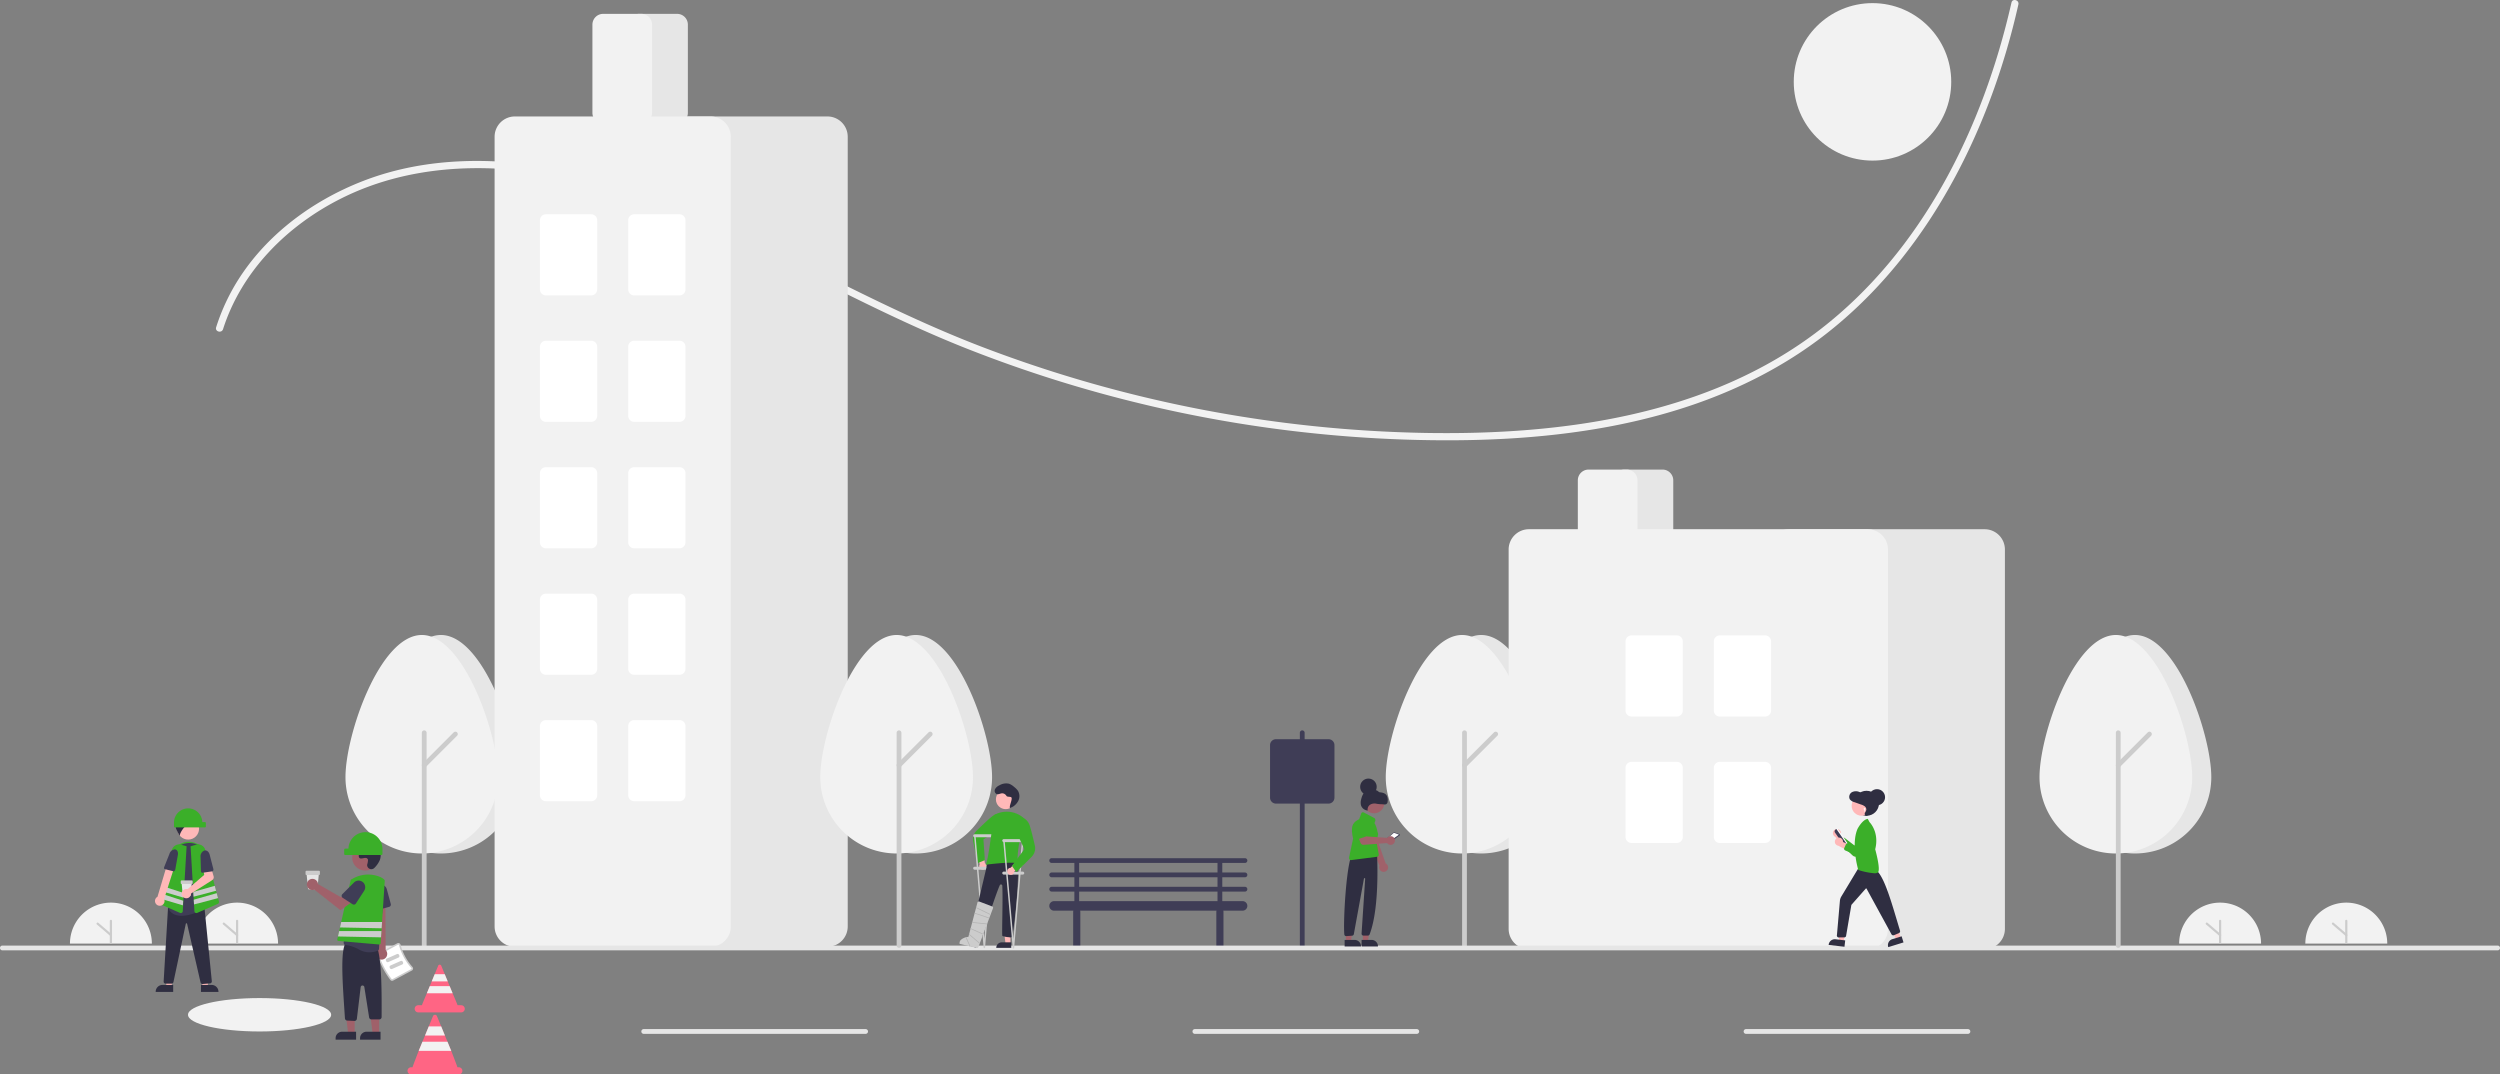 <svg id="b7ff5eec-b031-4b55-ad80-a01491e5732a" data-name="Layer 1" xmlns="http://www.w3.org/2000/svg" width="1047.795" height="450.309" viewBox="0 0 1047.795 450.309"><rect x="0" y="0" width="1047.795" height="450.309" fill="#808080" stroke="none"/><path d="M105.422,619.665a17.165,17.165,0,0,1,34.331,0" transform="translate(-76.102 -224.191)" fill="#f2f2f2"/><path d="M122.588,619.665a.464.464,0,0,1-.464-.464v-9.047a.464.464,0,1,1,.928,0v9.047A.464.464,0,0,1,122.588,619.665Z" transform="translate(-76.102 -224.191)" fill="#ccc"/><path d="M122.587,616.557a.462.462,0,0,1-.302-.112l-5.567-4.778a.464.464,0,1,1,.604-.704l5.567,4.778a.464.464,0,0,1-.302.816Z" transform="translate(-76.102 -224.191)" fill="#ccc"/><path d="M158.31,619.665a17.165,17.165,0,0,1,34.331,0" transform="translate(-76.102 -224.191)" fill="#f2f2f2"/><path d="M175.475,619.665a.464.464,0,0,1-.464-.464v-9.047a.464.464,0,0,1,.928,0v9.047A.464.464,0,0,1,175.475,619.665Z" transform="translate(-76.102 -224.191)" fill="#ccc"/><path d="M175.475,616.557a.462.462,0,0,1-.302-.112l-5.567-4.778a.464.464,0,1,1,.604-.704l5.567,4.778a.464.464,0,0,1-.302.816Z" transform="translate(-76.102 -224.191)" fill="#ccc"/><circle cx="784.795" cy="34.309" r="33" fill="#f2f2f2"/><ellipse cx="108.795" cy="425.309" rx="30" ry="7" fill="#f2f2f2"/><path d="M169.583,362.153c7.868-24.569,27.08-43.622,49.864-54.955,27.033-13.446,58.097-14.968,87.449-9.735,31.686,5.649,61.3,18.672,89.966,32.884,28.117,13.94,55.78,28.66,85.021,40.18A550.375,550.375,0,0,0,664.829,408.423c56.431,1.883,116.767-4.301,165.085-36.018,44.273-29.062,72.444-77.006,87.117-126.982q2.818-9.597,5.01-19.359c.426-1.88-2.465-2.683-2.893-.798C907.312,277.454,882.074,329.033,838.95,362.3,792.309,398.28,731.096,406.598,673.813,405.646A547.717,547.717,0,0,1,488.481,369.882c-29.993-11.418-58.296-26.245-86.96-40.56-28.034-14-56.856-27.105-87.683-33.562-28.149-5.896-58.288-6.255-85.428,4.236-22.348,8.639-42.725,24.038-54.649,45.102a86.494,86.494,0,0,0-7.071,16.256c-.59,1.843,2.305,2.632,2.893.798Z" transform="translate(-76.102 -224.191)" fill="#f2f2f2"/><path d="M597.886,591.87a1,1,0,0,0,0-2h-9.5v-4h9.5a1,1,0,0,0,0-2h-81a1,1,0,0,0,0,2h9.5v4h-9.5a1,1,0,0,0,0,2h9.5v4h-9.5a1,1,0,0,0,0,2h9.5v4h-8.5a2,2,0,0,0,0,4h8.092a1.491,1.491,0,0,0-.092.5v14a1.5,1.5,0,0,0,3,0v-14a1.491,1.491,0,0,0-.092-.5h57.184a1.491,1.491,0,0,0-.092.5v14a1.5,1.5,0,0,0,3,0v-14a1.491,1.491,0,0,0-.092-.5h8.092a2,2,0,0,0,0-4h-8.5v-4h9.5a1,1,0,0,0,0-2h-9.5v-4Zm-69.5-6h58v4h-58Zm58,16h-58v-4h58Zm0-6h-58v-4h58Z" transform="translate(-76.102 -224.191)" fill="#3f3d56"/><path d="M292.898,549.898c0-17.661-14.327-59.57-32-59.57s-32,41.909-32,59.57a32,32,0,0,0,64,0Z" transform="translate(-76.102 -224.191)" fill="#e6e6e6"/><path d="M284.898,549.898c0-17.661-14.327-59.57-32-59.57s-32,41.909-32,59.57a32,32,0,0,0,64,0Z" transform="translate(-76.102 -224.191)" fill="#f2f2f2"/><path d="M253.898,621.449a1,1,0,0,1-1-1V531.308a1,1,0,0,1,2,0v89.141A1,1,0,0,1,253.898,621.449Z" transform="translate(-76.102 -224.191)" fill="#ccc"/><path d="M253.898,545.922a1,1,0,0,1-.707-1.707l13.078-13.078a1.0 1,0,0,1,1.414,1.414l-13.078,13.078A.996.996,0,0,1,253.898,545.922Z" transform="translate(-76.102 -224.191)" fill="#ccc"/><path d="M621.898,621.449a1,1,0,0,1-1-1V531.308a1,1,0,0,1,2,0v89.141A1,1,0,0,1,621.898,621.449Z" transform="translate(-76.102 -224.191)" fill="#3f3d56"/><path d="M728.898,549.898c0-17.661-14.327-59.57-32-59.57s-32,41.909-32,59.57a32,32,0,0,0,64,0Z" transform="translate(-76.102 -224.191)" fill="#e6e6e6"/><path d="M720.898,549.898c0-17.661-14.327-59.57-32-59.57s-32,41.909-32,59.57a32,32,0,0,0,64,0Z" transform="translate(-76.102 -224.191)" fill="#f2f2f2"/><path d="M689.898,621.449a1,1,0,0,1-1-1V531.308a1,1,0,0,1,2,0v89.141A1,1,0,0,1,689.898,621.449Z" transform="translate(-76.102 -224.191)" fill="#ccc"/><path d="M689.898,545.922a1,1,0,0,1-.707-1.707l13.078-13.078a1.0 1,0,0,1,1.414,1.414l-13.078,13.078A.996.996,0,0,1,689.898,545.922Z" transform="translate(-76.102 -224.191)" fill="#ccc"/><path d="M359.898,276h-16a4.505,4.505,0,0,1-4.5-4.5v-37a4.505,4.505,0,0,1,4.5-4.5h16a4.505,4.505,0,0,1,4.5,4.5v37A4.505,4.505,0,0,1,359.898,276Z" transform="translate(-76.102 -224.191)" fill="#e6e6e6"/><path d="M422.898,621h-82a8.51,8.51,0,0,1-8.5-8.5v-331a8.51,8.51,0,0,1,8.5-8.5h82a8.509,8.509,0,0,1,8.5,8.5v331A8.509,8.509,0,0,1,422.898,621Z" transform="translate(-76.102 -224.191)" fill="#e6e6e6"/><path d="M373.898,621h-82a8.51,8.51,0,0,1-8.5-8.5v-331a8.51,8.51,0,0,1,8.5-8.5h82a8.51,8.51,0,0,1,8.5,8.5v331A8.51,8.51,0,0,1,373.898,621Z" transform="translate(-76.102 -224.191)" fill="#f2f2f2"/><path d="M344.898,276h-16a4.505,4.505,0,0,1-4.5-4.5v-37a4.505,4.505,0,0,1,4.5-4.5h16a4.505,4.505,0,0,1,4.5,4.5v37A4.505,4.505,0,0,1,344.898,276Z" transform="translate(-76.102 -224.191)" fill="#f2f2f2"/><path d="M323.898,348h-19a2.503,2.503,0,0,1-2.5-2.5v-29a2.503,2.503,0,0,1,2.5-2.5h19a2.503,2.503,0,0,1,2.5,2.5v29A2.503,2.503,0,0,1,323.898,348Z" transform="translate(-76.102 -224.191)" fill="#fff"/><path d="M360.898,348h-19a2.503,2.503,0,0,1-2.5-2.5v-29a2.503,2.503,0,0,1,2.5-2.5h19a2.503,2.503,0,0,1,2.5,2.5v29A2.503,2.503,0,0,1,360.898,348Z" transform="translate(-76.102 -224.191)" fill="#fff"/><path d="M323.898,401h-19a2.503,2.503,0,0,1-2.5-2.5v-29a2.503,2.503,0,0,1,2.5-2.5h19a2.503,2.503,0,0,1,2.5,2.5v29A2.503,2.503,0,0,1,323.898,401Z" transform="translate(-76.102 -224.191)" fill="#fff"/><path d="M360.898,401h-19a2.503,2.503,0,0,1-2.5-2.5v-29a2.503,2.503,0,0,1,2.5-2.5h19a2.503,2.503,0,0,1,2.5,2.5v29A2.503,2.503,0,0,1,360.898,401Z" transform="translate(-76.102 -224.191)" fill="#fff"/><path d="M323.898,454h-19a2.503,2.503,0,0,1-2.5-2.5v-29a2.503,2.503,0,0,1,2.5-2.5h19a2.503,2.503,0,0,1,2.5,2.5v29A2.503,2.503,0,0,1,323.898,454Z" transform="translate(-76.102 -224.191)" fill="#fff"/><path d="M360.898,454h-19a2.503,2.503,0,0,1-2.5-2.5v-29a2.503,2.503,0,0,1,2.5-2.5h19a2.503,2.503,0,0,1,2.5,2.5v29A2.503,2.503,0,0,1,360.898,454Z" transform="translate(-76.102 -224.191)" fill="#fff"/><path d="M323.898,507h-19a2.503,2.503,0,0,1-2.5-2.5v-29a2.503,2.503,0,0,1,2.5-2.5h19a2.503,2.503,0,0,1,2.5,2.5v29A2.503,2.503,0,0,1,323.898,507Z" transform="translate(-76.102 -224.191)" fill="#fff"/><path d="M360.898,507h-19a2.503,2.503,0,0,1-2.5-2.5v-29a2.503,2.503,0,0,1,2.5-2.5h19a2.503,2.503,0,0,1,2.5,2.5v29A2.503,2.503,0,0,1,360.898,507Z" transform="translate(-76.102 -224.191)" fill="#fff"/><path d="M323.898,560h-19a2.503,2.503,0,0,1-2.5-2.5v-29a2.503,2.503,0,0,1,2.5-2.5h19a2.503,2.503,0,0,1,2.5,2.5v29A2.503,2.503,0,0,1,323.898,560Z" transform="translate(-76.102 -224.191)" fill="#fff"/><path d="M360.898,560h-19a2.503,2.503,0,0,1-2.5-2.5v-29a2.503,2.503,0,0,1,2.5-2.5h19a2.503,2.503,0,0,1,2.5,2.5v29A2.503,2.503,0,0,1,360.898,560Z" transform="translate(-76.102 -224.191)" fill="#fff"/><path d="M772.898,451h-16a4.505,4.505,0,0,1-4.5-4.5v-21a4.505,4.505,0,0,1,4.5-4.5h16a4.505,4.505,0,0,1,4.5,4.5v21A4.505,4.505,0,0,1,772.898,451Z" transform="translate(-76.102 -224.191)" fill="#e6e6e6"/><path d="M907.898,622h-82a8.51,8.51,0,0,1-8.5-8.5v-159a8.51,8.51,0,0,1,8.5-8.5h82a8.509,8.509,0,0,1,8.5,8.5v159A8.509,8.509,0,0,1,907.898,622Z" transform="translate(-76.102 -224.191)" fill="#e6e6e6"/><path d="M858.898,622h-142a8.51,8.51,0,0,1-8.5-8.5v-159a8.51,8.51,0,0,1,8.5-8.5h142a8.509,8.509,0,0,1,8.5,8.5v159A8.509,8.509,0,0,1,858.898,622Z" transform="translate(-76.102 -224.191)" fill="#f2f2f2"/><path d="M757.898,451h-16a4.505,4.505,0,0,1-4.5-4.5v-21a4.505,4.505,0,0,1,4.5-4.5h16a4.505,4.505,0,0,1,4.5,4.5v21A4.505,4.505,0,0,1,757.898,451Z" transform="translate(-76.102 -224.191)" fill="#f2f2f2"/><path d="M778.898,524.5h-19a2.503,2.503,0,0,1-2.5-2.5V493a2.503,2.503,0,0,1,2.5-2.5h19a2.503,2.503,0,0,1,2.5,2.5v29A2.503,2.503,0,0,1,778.898,524.5Z" transform="translate(-76.102 -224.191)" fill="#fff"/><path d="M815.898,524.5h-19a2.503,2.503,0,0,1-2.5-2.5V493a2.503,2.503,0,0,1,2.5-2.5h19a2.503,2.503,0,0,1,2.5,2.5v29A2.503,2.503,0,0,1,815.898,524.5Z" transform="translate(-76.102 -224.191)" fill="#fff"/><path d="M778.898,577.5h-19a2.503,2.503,0,0,1-2.5-2.5V546a2.503,2.503,0,0,1,2.5-2.5h19a2.503,2.503,0,0,1,2.5,2.5v29A2.503,2.503,0,0,1,778.898,577.5Z" transform="translate(-76.102 -224.191)" fill="#fff"/><path d="M815.898,577.5h-19a2.503,2.503,0,0,1-2.5-2.5V546a2.503,2.503,0,0,1,2.5-2.5h19a2.503,2.503,0,0,1,2.5,2.5v29A2.503,2.503,0,0,1,815.898,577.5Z" transform="translate(-76.102 -224.191)" fill="#fff"/><path d="M1122.898,622.5H77.102a1,1,0,1,1,0-2H1122.898a1,1,0,0,1,0,2Z" transform="translate(-76.102 -224.191)" fill="#e6e6e6"/><path d="M438.898,657.5h-93a1,1,0,0,1,0-2h93a1,1,0,1,1,0,2Z" transform="translate(-76.102 -224.191)" fill="#e6e6e6"/><path d="M669.898,657.5h-93a1,1,0,0,1,0-2h93a1,1,0,1,1,0,2Z" transform="translate(-76.102 -224.191)" fill="#e6e6e6"/><path d="M900.898,657.5h-93a1,1,0,0,1,0-2h93a1,1,0,1,1,0,2Z" transform="translate(-76.102 -224.191)" fill="#e6e6e6"/><path d="M491.898,549.898c0-17.661-14.327-59.57-32-59.57s-32,41.909-32,59.57a32,32,0,0,0,64,0Z" transform="translate(-76.102 -224.191)" fill="#e6e6e6"/><path d="M483.898,549.898c0-17.661-14.327-59.57-32-59.57s-32,41.909-32,59.57a32,32,0,0,0,64,0Z" transform="translate(-76.102 -224.191)" fill="#f2f2f2"/><path d="M452.898,621.449a1,1,0,0,1-1-1V531.308a1,1,0,0,1,2,0v89.141A1,1,0,0,1,452.898,621.449Z" transform="translate(-76.102 -224.191)" fill="#ccc"/><path d="M452.898,545.922a1,1,0,0,1-.707-1.707l13.078-13.078a1.0 1,0,0,1,1.414,1.414l-13.078,13.078A.996.996,0,0,1,452.898,545.922Z" transform="translate(-76.102 -224.191)" fill="#ccc"/><path d="M1002.898,549.898c0-17.661-14.327-59.57-32-59.57s-32,41.909-32,59.57a32,32,0,0,0,64,0Z" transform="translate(-76.102 -224.191)" fill="#e6e6e6"/><path d="M994.898,549.898c0-17.661-14.327-59.57-32-59.57s-32,41.909-32,59.57a32,32,0,0,0,64,0Z" transform="translate(-76.102 -224.191)" fill="#f2f2f2"/><path d="M963.898,621.449a1,1,0,0,1-1-1V531.308a1,1,0,0,1,2,0v89.141A1,1,0,0,1,963.898,621.449Z" transform="translate(-76.102 -224.191)" fill="#ccc"/><path d="M963.898,545.922a1,1,0,0,1-.707-1.707l13.078-13.078a1.0 1,0,0,1,1.414,1.414l-13.078,13.078A.996.996,0,0,1,963.898,545.922Z" transform="translate(-76.102 -224.191)" fill="#ccc"/><path d="M632.897,561h-22a2.502,2.502,0,0,1-2.5-2.5v-22a2.502,2.502,0,0,1,2.5-2.5h22a2.502,2.502,0,0,1,2.5,2.5v22A2.502,2.502,0,0,1,632.897,561Z" transform="translate(-76.102 -224.191)" fill="#3f3d56"/><path d="M846.463,571.713a1.7,1.7,0,0,1,1.111,2.358l4.348,4.193-3.063.687-3.659-4.087a1.709,1.709,0,0,1,1.263-3.15Z" transform="translate(-76.102 -224.191)" fill="#ffb8b8"/><path d="M852.578,582.744l-5.364-5.032a.761.761,0,0,1-.021-1.089l1.095-1.109a.762.762,0,0,1,1.003-.07l4.495,3.435,2.804-6.801a2.123,2.123,0,0,1,2.896-1.097h0a2.11,2.11,0,0,1,1.161,2.249c-.509,3.094-3.592,7.184-5.384,9.346a1.853,1.853,0,0,1-2.066.554A1.848,1.848,0,0,1,852.578,582.744Z" transform="translate(-76.102 -224.191)" fill="#3baf29"/><path d="M849.568,577.862l-3.949-5.728a.338.338,0,0,1,.086-.47l.159-.109a.338.338,0,0,1,.47.086l3.949,5.728a.338.338,0,0,1-.086.47l-.159.109a.338.338,0,0,1-.47-.086Z" transform="translate(-76.102 -224.191)" fill="#fff"/><path d="M848.464,577.905l-3.277-4.754a.931.931,0,0,1,.238-1.293l.334-.23,4.333,6.285-.334.23h0a.93.93,0,0,1-1.293-.238Z" transform="translate(-76.102 -224.191)" fill="#3f3d56"/><polygon points="772.758 394.744 770.699 394.507 770.972 386.492 773.674 386.804 772.758 394.744" fill="#ffb8b8"/><path d="M849.155,620.992l-6.638-.766.01-.084a2.601,2.601,0,0,1,2.882-2.286l0,0,4.054.468Z" transform="translate(-76.102 -224.191)" fill="#2f2e41"/><polygon points="796.697 393.222 794.717 393.834 791.416 386.488 794.338 385.585 796.697 393.222" fill="#ffb8b8"/><path d="M873.898,619.177l-6.385,1.972-.025-.081a2.601,2.601,0,0,1,1.717-3.253l0,0,3.899-1.204Z" transform="translate(-76.102 -224.191)" fill="#2f2e41"/><path d="M846.562,617.088a.843.843,0,0,1-.564-1.028l1.241-14.285a4.313,4.313,0,0,1,.599-1.843l7.512-12.466,6.722,1.208.043.018c3.267,2.001,6.168,11.703,8.973,21.086.436,1.459.887,2.968,1.328,4.41a.849.849,0,0,1-.456,1.095l-2.035.857a.843.843,0,0,1-1.07-.374l-10.464-19.156a.168.168,0,0,0-.13-.087.163.163,0,0,0-.145.056l-6.073,6.872-2.232,13.095-.009.028a.846.846,0,0,1-.999.482l-2.189.041-.014 0Z" transform="translate(-76.102 -224.191)" fill="#2f2e41"/><path d="M854.987,588.832l-.043-.014-.013-.043c-.031-.104-3.104-10.501-.335-17.13l.003-.006c.081-.158,2.012-3.869,4.257-4.24l.06-.01.729,1.364c.229.23,4.177,4.329,2.385,11.376.161.578,2.341,8.51,1.156,9.696a2.176,2.176,0,0,1-1.479.371A29.878,29.878,0,0,1,854.987,588.832Z" transform="translate(-76.102 -224.191)" fill="#3baf29"/><circle cx="782.291" cy="336.669" r="5.24" fill="#2f2e41"/><circle cx="780.209" cy="337.732" r="4.152" fill="#ffb8b8"/><path d="M858.983,565.956c-.379.134-.843.253-1.141-.026a1.01,1.01,0,0,1-.067-1.136,5.135,5.135,0,0,0,.519-1.091,1.68,1.68,0,0,0-.616-1.538,4.56,4.56,0,0,0-1.504-.757l-2.906-1.033a3.358,3.358,0,0,1-1.897-1.229,2.275,2.275,0,0,1,.905-2.934,3.69,3.69,0,0,1,3.193-.063,16.494,16.494,0,0,0,1.702.681c1.164.307,2.487.032,3.509.688a3.241,3.241,0,0,1,1.273,2.827,8.739,8.739,0,0,1-.855,3.126,5.813,5.813,0,0,1-.948,1.665,1.961,1.961,0,0,1-1.659.715Z" transform="translate(-76.102 -224.191)" fill="#2f2e41"/><circle cx="786.686" cy="334.133" r="3.381" fill="#2f2e41"/><path d="M857.21,563.226a.338.338,0,1,1,.465.313v.743a.127.127,0,1,1-.254,0v-.743A.338.338,0,0,1,857.21,563.226Z" transform="translate(-76.102 -224.191)" fill="#fff"/><path d="M846.669,575.262a1.7,1.7,0,0,1,1.863,1.823l5.537,2.415-2.632,1.711-4.854-2.555a1.709,1.709,0,0,1,.086-3.393Z" transform="translate(-76.102 -224.191)" fill="#ffb8b8"/><path d="M856.245,583.47l-6.781-2.847a.761.761,0,0,1-.399-1.014l.64-1.421a.762.762,0,0,1,.916-.415l5.41,1.653.258-7.352a2.123,2.123,0,0,1,2.333-2.038h0a2.11,2.11,0,0,1,1.873,1.704c.601,3.077-.863,7.985-1.789,10.637a1.853,1.853,0,0,1-1.743,1.24A1.848,1.848,0,0,1,856.245,583.47Z" transform="translate(-76.102 -224.191)" fill="#3baf29"/><path d="M160.895,581.73h-10.386V578.577c3.282-2.284,6.19-2.085,10.015.185Z" transform="translate(-76.102 -224.191)" fill="#3baf29"/><polygon points="72.002 413.541 69.728 413.541 69.388 404.771 72.002 404.771 72.002 413.541" fill="#ffb8b8"/><path d="M148.684,639.936l-7.331-0v-.093a2.854,2.854,0,0,1,2.854-2.854h0l4.478 0Z" transform="translate(-76.102 -224.191)" fill="#2f2e41"/><polygon points="84.809 413.541 87.082 413.541 87.422 404.771 84.808 404.771 84.809 413.541" fill="#ffb8b8"/><path d="M160.331,636.99l4.478-0h0a2.854,2.854,0,0,1,2.854,2.854v.093l-7.331 0Z" transform="translate(-76.102 -224.191)" fill="#2f2e41"/><path d="M160.971,636.608a.838.838,0,0,1-.815-.653l-5.636-24.581a.27.27,0,0,0-.272-.218h-.001a.27.27,0,0,0-.271.22l-5.175,24.415a.839.839,0,0,1-.816.661h-2.465a.835.835,0,0,1-.833-.884l1.836-30.946.739-.219.014 0,14.514.127,3.091,30.912a.834.834,0,0,1-.763.913l-3.079.249Q161.004,636.608,160.971,636.608Z" transform="translate(-76.102 -224.191)" fill="#2f2e41"/><circle cx="78.875" cy="347.333" r="4.555" fill="#ffb8b8"/><path d="M152.187,608.016a7.862,7.862,0,0,1-2.361-.332,5.211,5.211,0,0,1-3.16-2.666.836.836,0,0,1-.062-.622c.502-1.715,2.93-10.627,1.381-17.712a7.508,7.508,0,0,1,1.067-5.771,7.414,7.414,0,0,1,4.809-3.234l0-0c.257-.05.515-.091.768-.122a7.388,7.388,0,0,1,5.983,1.968,7.571,7.571,0,0,1,2.377,6.002L161.798,604.63a.827.827,0,0,1-.445.687C159.982,606.035,155.863,608.016,152.187,608.016Z" transform="translate(-76.102 -224.191)" fill="#3f3d56"/><path d="M160.123,568.171a5.593,5.593,0,0,0-6.13-3.447l1.436,1.161c-1.784.06-3.663-.068-4.937,1.183.406-.011.937.856,1.343.845a2.127,2.127,0,0,0-1.781,1.228,3.499,3.499,0,0,0-.207,2.225,25.851,25.851,0,0,0,1.6,3.179c-.053-1.812,3.514-6.134,5.256-5.683a4.78,4.78,0,0,0-2.207,1.676A6.473,6.473,0,0,1,158.336,569.91a2.717,2.717,0,0,0,.915.051,1.117,1.117,0,0,0,.662-1.786Z" transform="translate(-76.102 -224.191)" fill="#2f2e41"/><path d="M151.873,606.869a.835.835,0,0,1-.334-.071l-8.643-3.772a.829.829,0,0,1-.474-.979l5.722-21.614a3.128,3.128,0,0,1,3.884-2.208l2.288.653-1.611,27.204a.837.837,0,0,1-.398.662A.828.828,0,0,1,151.873,606.869Z" transform="translate(-76.102 -224.191)" fill="#3baf29"/><path d="M167.869,602.048l-.38-1.434-.551-2.085-.265-1-.551-2.079-3.975-15.017a3.125,3.125,0,0,0-3.884-2.207l-2.287.653,1.133,19.134.117,1.997.074,1.259v.002l.119,1.986.167,2.825a.84.84,0,0,0,.833.786.85.85,0,0,0,.334-.07l8.643-3.772A.828.828,0,0,0,167.869,602.048Z" transform="translate(-76.102 -224.191)" fill="#3baf29"/><polygon points="90.57 373.339 81.124 375.82 81.007 373.823 90.019 371.259 90.57 373.339" fill="#ccc"/><polygon points="91.386 376.423 81.317 379.068 81.198 377.081 81.198 377.079 90.835 374.338 91.386 376.423" fill="#ccc"/><polygon points="76.963 374.253 76.846 376.213 67.582 373.454 68.125 371.402 76.963 374.253" fill="#ccc"/><polygon points="76.77 377.504 67.317 374.453 66.773 376.51 76.655 379.453 76.77 377.504" fill="#ccc"/><path d="M143.584,603.745a1.992,1.992,0,0,0,1.306-2.762l4.444-13.952-3.151-.66-4.074,13.679a2.003,2.003,0,0,0,1.475,3.695Z" transform="translate(-76.102 -224.191)" fill="#ffb8b8"/><path d="M149.457,580.173h0c.905.092,1.414,1.11,1.189,2.377l-1.08,6.079c-.081.456-.456.817-.768.739l-3.652-.913c-.281-.07-.385-.469-.225-.869l2.192-5.5A2.646,2.646,0,0,1,149.457,580.173Z" transform="translate(-76.102 -224.191)" fill="#3f3d56"/><path d="M154.96,562.998h0a5.934,5.934,0,0,1,5.93,5.749h1.117a.371.371,0,0,1,.371.371v1.484a.371.371,0,0,1-.371.371H149.396a.371.371,0,0,1-.371-.371V568.933A5.935,5.935,0,0,1,154.96,562.998Z" transform="translate(-76.102 -224.191)" fill="#3baf29"/><path d="M155.669,599.684h-2.622a.337.337,0,0,1-.337-.305l-.525-5.379H156.531l-.525,5.379A.337.337,0,0,1,155.669,599.684Z" transform="translate(-76.102 -224.191)" fill="#e6e6e6"/><path d="M156.524,594.676H152.193a.339.339,0,0,1-.338-.338v-.812a.339.339,0,0,1,.338-.338H156.524a.339.339,0,0,1,.338.338v.812A.339.339,0,0,1,156.524,594.676Z" transform="translate(-76.102 -224.191)" fill="#ccc"/><path d="M154.415,596.799a1.952,1.952,0,0,1,.302.059l6.982-5.988-.408-2.197,3.235-1.049,1.1,3.819a1.484,1.484,0,0,1-.632,1.665l-8.842,5.596a1.947,1.947,0,1,1-1.736-1.905Z" transform="translate(-76.102 -224.191)" fill="#ffb8b8"/><path d="M161.717,580.675v0c.967-.271,1.932.465,2.256,1.718l1.553,6.015c.116.451-.11.93-.463.981l-4.137.595c-.318.046-.599-.281-.611-.711l-.161-5.919A2.603,2.603,0,0,1,161.717,580.675Z" transform="translate(-76.102 -224.191)" fill="#3f3d56"/><path d="M208.742,596.947h-3.15a.405.405,0,0,1-.405-.367l-.63-6.462h5.22l-.63,6.462A.405.405,0,0,1,208.742,596.947Z" transform="translate(-76.102 -224.191)" fill="#e6e6e6"/><path d="M209.769,590.931h-5.203a.407.407,0,0,1-.407-.407v-.976a.407.407,0,0,1,.407-.406h5.203a.407.407,0,0,1,.406.406v.976A.407.407,0,0,1,209.769,590.931Z" transform="translate(-76.102 -224.191)" fill="#ccc"/><path d="M239.687,634.897a37.324,37.324,0,0,1-5.365-10.012.959.959,0,0,1,.453-1.154l7.831-4.196a.946.946,0,0,1,.83-.034.962.962,0,0,1,.548.643,22.801,22.801,0,0,0,5.001,9.334.962.962,0,0,1,.231.813.946.946,0,0,1-.488.673l-7.831,4.196A.959.959,0,0,1,239.687,634.897Z" transform="translate(-76.102 -224.191)" fill="#ccc"/><path d="M240.221,634.496a.289.289,0,0,0,.361.075l7.831-4.196a.278.278,0,0,0,.145-.2.294.294,0,0,0-.072-.251,23.472,23.472,0,0,1-5.149-9.609.294.294,0,0,0-.169-.199.278.278,0,0,0-.247.01l-7.831,4.196a.289.289,0,0,0-.138.343,36.656,36.656,0,0,0,5.269,9.833Z" transform="translate(-76.102 -224.191)" fill="#fff"/><path d="M243.121,625.524l-4.265,1.883a.669.669,0,0,1-.881-.342l-.105-.239a.669.669,0,0,1,.342-.881l4.265-1.883a.669.669,0,0,1,.881.342l.105.239A.669.669,0,0,1,243.121,625.524Z" transform="translate(-76.102 -224.191)" fill="#ccc"/><path d="M244.68,628.42l-4.265,1.883a.669.669,0,0,1-.881-.342l-.105-.239a.669.669,0,0,1,.342-.881l4.265-1.883a.669.669,0,0,1,.881.342l.105.239A.669.669,0,0,1,244.68,628.42Z" transform="translate(-76.102 -224.191)" fill="#ccc"/><path d="M234.677,626.007a2.394,2.394,0,0,1-.46-3.642l-1.799-25.526,5.181.502.142,24.998a2.407,2.407,0,0,1-3.065,3.667Z" transform="translate(-76.102 -224.191)" fill="#a0616a"/><path d="M233.592,605.416a.999.999,0,0,1-.414-.758l-.38-6.88a2.763,2.763,0,0,1,5.425-.875l1.668,6.151a1.004,1.004,0,0,1-.705,1.23l-4.744,1.286A.999.999,0,0,1,233.592,605.416Z" transform="translate(-76.102 -224.191)" fill="#3f3d56"/><polygon points="148.658 433.198 145.927 433.197 144.627 422.661 148.659 422.661 148.658 433.198" fill="#a0616a"/><path d="M143.365,432.417h5.878a0,0,0,0,1,0,0V435.734a0,0,0,0,1,0,0h-8.586a0,0,0,0,1,0,0V435.124A2.707,2.707,0,0,1,143.365,432.417Z" fill="#2f2e41"/><polygon points="158.908 433.198 156.177 433.197 154.877 422.661 158.909 422.661 158.908 433.198" fill="#a0616a"/><path d="M153.615,432.417h5.878a0,0,0,0,1,0,0V435.734a0,0,0,0,1,0,0h-8.586a0,0,0,0,1,0,0V435.124A2.707,2.707,0,0,1,153.615,432.417Z" fill="#2f2e41"/><path d="M224.632,652.08l-3.007-.143a1.002,1.002,0,0,1-.955-.994c-.793-12.237-1.891-25.359-.21-30.428a1.003,1.003,0,0,1,1.147-.999l12.031,1.746a.997.997,0,0,1,.859.985c1.536,6.002,1.605,16.886,1.547,28.195a1.003,1.003,0,0,1-1.003,1.01h-3.242a.998.998,0,0,1-.991-.847l-2-12.716a.78.78,0,0,0-1.545.029L225.675,651.198a1.007,1.007,0,0,1-.996.884Q224.656,652.082,224.632,652.08Z" transform="translate(-76.102 -224.191)" fill="#2f2e41"/><path d="M226.749,622.248a15.136,15.136,0,0,0-5.722-1.96.984.984,0,0,1-.68-.373.998.998,0,0,1-.207-.758l2.883-21.402a7.402,7.402,0,0,1,4.315-5.784,7.199,7.199,0,0,1,6.996.548q.148.099.291.201a7.393,7.393,0,0,1,2.816,7.704c-1.768,7.232-2.375,19.087-2.479,21.391a.995.995,0,0,1-.65.892,10.046,10.046,0,0,1-3.393.604A8.495,8.495,0,0,1,226.749,622.248Z" transform="translate(-76.102 -224.191)" fill="#3f3d56"/><circle cx="153.058" cy="359.401" r="5.473" fill="#a0616a"/><path d="M233.033,587.922a1.768,1.768,0,0,1-3.05-.982,1.795,1.795,0,0,1,.002-.347,8.035,8.035,0,0,0,.358-1.951,1.023,1.023,0,0,0-.187-.479c-.814-1.089-2.723.487-3.491-.499-.471-.605.083-1.557-.279-2.233-.477-.892-1.889-.452-2.775-.941-.985-.544-.927-2.056-.278-2.975a4.68,4.68,0,0,1,3.548-1.806,9.518,9.518,0,0,1,4.009.782,8.012,8.012,0,0,1,3.788,2.627,6.412,6.412,0,0,1,.648,5.46A10.292,10.292,0,0,1,233.033,587.922Z" transform="translate(-76.102 -224.191)" fill="#2f2e41"/><path d="M237.367,593.243c-.096-.45-.918-1.065-2.095-1.566a12.954,12.954,0,0,0-11.698,1.003.553.553,0,0,0-.51.435l-3.957,17.503-.515,2.279-.341,1.509-.515,2.273-.274,1.214a.559.559,0,0,0,.495.68l17.088,1.475c.016,0,.033.002.049.002a.557.557,0,0,0,.553-.521l.163-2.476.174-2.647.076-1.148.172-2.64,1.139-17.345v-.016Z" transform="translate(-76.102 -224.191)" fill="#3baf29"/><path d="M209.328,594.344a2.346,2.346,0,0,1,.053.365l9.572,5.522,2.327-1.339,2.48,3.247-4.977,3.547-10.92-8.615a2.339,2.339,0,1,1,1.465-2.728Z" transform="translate(-76.102 -224.191)" fill="#a0616a"/><path d="M219.295,599.762a.999.999,0,0,1,.288-.814l4.872-4.873a2.763,2.763,0,0,1,4.271,3.457l-3.469,5.346a1.004,1.004,0,0,1-1.387.295l-4.123-2.676A.999.999,0,0,1,219.295,599.762Z" transform="translate(-76.102 -224.191)" fill="#3f3d56"/><polygon points="160.128 386.425 159.957 389.066 142.489 388.705 143.004 386.425 160.128 386.425" fill="#ccc"/><polygon points="159.881 390.213 159.707 392.86 141.634 392.486 142.149 390.213 159.881 390.213" fill="#ccc"/><path d="M229.267,572.959h0a7.129,7.129,0,0,0-7.125,6.908H220.8a.446.446,0,0,0-.446.446v1.783a.446.446,0,0,0,.446.446h15.152a.446.446,0,0,0,.446-.446v-2.005A7.13,7.13,0,0,0,229.267,572.959Z" transform="translate(-76.102 -224.191)" fill="#3baf29"/><path d="M269.398,645.5h-1.528c-.01-.185-2.062-5-2.062-5l-1.24-3-.82-2-1.24-3-1.42-3.45a.708.708,0,0,0-1.38,0l-1.42,3.45-1.24,3-.82,2-1.24,3s-2.052,4.815-2.062,5h-1.528a1.5,1.5,0,0,0,0,3h18a1.5,1.5,0,0,0,0-3Z" transform="translate(-76.102 -224.191)" fill="#ff6584"/><path d="M268.398,671.5h-.592c.054-.128-2.578-6.86-2.578-6.86l-1.58-3.85-1.06-2.58-1.58-3.85-1.72-4.17a.906.906,0,0,0-1.76,0l-1.72,4.17-1.58,3.85-1.07,2.58-1.58,3.85s-2.622,6.732-2.568,6.86h-.612a1.5,1.5,0,0,0,0,3h20a1.5,1.5,0,0,0,0-3Z" transform="translate(-76.102 -224.191)" fill="#ff6584"/><polygon points="187.645 411.309 180.945 411.309 182.185 408.309 186.405 408.309 187.645 411.309" fill="#f2f2f2"/><polygon points="189.705 416.309 178.885 416.309 180.125 413.309 188.465 413.309 189.705 416.309" fill="#f2f2f2"/><polygon points="186.485 434.019 178.125 434.019 179.705 430.169 184.905 430.169 186.485 434.019" fill="#f2f2f2"/><polygon points="189.125 440.449 175.475 440.449 177.055 436.599 187.545 436.599 189.125 440.449" fill="#f2f2f2"/><path d="M489.082,588.246a1.486,1.486,0,0,0-.188-2.27l-.75-4.946-3.082.97,1.688,4.413a1.494,1.494,0,0,0,2.332,1.834Z" transform="translate(-76.102 -224.191)" fill="#ffb8b8"/><path d="M485.908,585.919l-1.901-8.878a5.084,5.084,0,0,1,1.452-4.754c2.433-2.345,5.561-5.3,6.641-6.065a5.57,5.57,0,0,1,3.485-1.029l.026.003,1.635,1.545-3.562,5.864-5.408,3.388.602,8.702Z" transform="translate(-76.102 -224.191)" fill="#3baf29"/><rect x="407.86" y="349.663" width="9.229" height="1.251" rx="0.626" fill="#ccc"/><rect x="407.86" y="363.272" width="9.229" height="1.251" rx="0.626" fill="#ccc"/><path d="M488.655,621.564a.313.313,0,0,1-.312-.285l-3.988-46.771a.313.313,0,1,1,.623-.055l3.672,43.212,3.568-43.212a.313.313,0,1,1,.623.054l-3.875,46.771a.313.313,0,0,1-.311.286Z" transform="translate(-76.102 -224.191)" fill="#ccc"/><circle cx="421.505" cy="335.026" r="4.104" fill="#ffb8b8"/><polygon points="409.273 395.497 407.321 394.875 408.792 387.05 411.673 387.968 409.273 395.497" fill="#ffb8b8"/><path d="M485.267,621.419l-6.284-2.003.052-.163a2.476,2.476,0,0,1,3.107-1.605l3.928,1.252Z" transform="translate(-76.102 -224.191)" fill="#2f2e41"/><polygon points="423.475 395.456 421.426 395.456 420.451 387.554 423.475 387.554 423.475 395.456" fill="#ffb8b8"/><path d="M493.655,621.472h6.282v-2.331h-3.966a2.319,2.319,0,0,0-2.316,2.317Z" transform="translate(-76.102 -224.191)" fill="#2f2e41"/><path d="M499.517,617.083l-.691-.103a10.452,10.452,0,0,1-2.556-.477c-.17-.075-.182-1.203-.08-7.548.075-4.657.168-10.454-.013-13.565a.547.547,0,0,0-1.049-.185c-1.56,3.604-4.178,11.668-5.911,17.004-.603,1.856-1.079,3.322-1.38,4.201a.708.708,0,0,1-.837.453c-1.426-.356-1.33-.508-3.361-1.033a.702.702,0,0,1-.513-.826c.367-1.732,7.088-29.814,7.603-32.484a.704.704,0,0,1,.83-.559c1.513.305,2.434.628,3.929.941,1.614.338,3.282.687,4.91,1.012h0a.698.698,0,0,1,.41.251,4.358,4.358,0,0,0,1.632,1.096c.426.204-.54.185-.168.479,1.503,1.19-.658,25.354-1.965,30.812a.706.706,0,0,1-.79.53Z" transform="translate(-76.102 -224.191)" fill="#2f2e41"/><path d="M499.357,562.808c-.24-1.017.972-3.205.732-4.221-.162-.689-1.781-.221-2.159-.819a2.172,2.172,0,0,0-1.718-1.091c-.813-.009-1.613.594-2.383.333a1.535,1.535,0,0,1-.683-2.077,3.732,3.732,0,0,1,1.819-1.595A5.491,5.491,0,0,1,499,552.661a6.634,6.634,0,0,1,2.136,1.342,7.443,7.443,0,0,1,1.617,1.642,4.411,4.411,0,0,1,.069,4.328,6.506,6.506,0,0,1-3.366,2.897" transform="translate(-76.102 -224.191)" fill="#2f2e41"/><path d="M489.279,586.47c.443-.74,1.116-4.207,1.945-10.027.565-3.973,1.057-8.01,1.301-10.072a.992.992,0,0,1,.557-.782q.238-.115.472-.217a10.827,10.827,0,0,1,11.551,1.623l.018.017.005.025c.009.046.857,4.614-.88,7.701-1.713,3.045-1.733,11.11-1.733,11.191v.104l-.1-.028c-2.664-.761-12.956.571-13.059.584l-.16.021Z" transform="translate(-76.102 -224.191)" fill="#3baf29"/><rect x="420.061" y="351.697" width="9.229" height="1.251" rx="0.626" fill="#ccc"/><rect x="420.061" y="365.306" width="9.229" height="1.251" rx="0.626" fill="#ccc"/><path d="M500.856,621.72a.313.313,0,0,1-.312-.285l-3.988-44.894a.313.313,0,0,1,.623-.055l3.672,41.335,3.568-41.334a.313.313,0,1,1,.623.054l-3.875,44.894a.313.313,0,0,1-.311.286Z" transform="translate(-76.102 -224.191)" fill="#ccc"/><path d="M498.28,589.695a1.486,1.486,0,0,1,1.392-1.804l3.317-3.744,2.06,2.489-3.815,2.787a1.494,1.494,0,0,1-2.954.272Z" transform="translate(-76.102 -224.191)" fill="#ffb8b8"/><path d="M500.211,587.089l5.233-6.978-2.699-5.783.196-6.859,2.212-.409.023.012a5.57,5.57,0,0,1,2.366,2.757c.491,1.229,1.511,5.409,2.279,8.7a5.084,5.084,0,0,1-1.364,4.78l-6.42,6.42Z" transform="translate(-76.102 -224.191)" fill="#3baf29"/><path d="M478.273,619.78l7.16,1.724a.614.614,0,0,0,.712-.333l6.151-16.353a.504.504,0,0,0,.001-.398.57.57,0,0,0-.328-.307l-5.383-2.056a.647.647,0,0,0-.528.029.549.549,0,0,0-.288.352l-0.0.001-3.8,14.413-.056.004a5.218,5.218,0,0,0-3.179,1.325A2.079,2.079,0,0,0,478.273,619.78Z" transform="translate(-76.102 -224.191)" fill="#ccc"/><rect x="486.549" y="607.832" width="0.313" height="6.564" transform="translate(-248.368 806.564) rotate(-83.955)" fill="#b3b3b3"/><rect x="485.295" y="611.634" width="0.313" height="5.76" transform="translate(-350.241 580.887) rotate(-65.776)" fill="#b3b3b3"/><polygon points="414.571 384.922 408.379 382.871 408.508 382.586 414.699 384.636 414.571 384.922" fill="#b3b3b3"/><polygon points="415.197 383.514 409.005 380.525 409.133 380.239 415.325 383.228 415.197 383.514" fill="#b3b3b3"/><rect x="484.317" y="614.73" width="0.313" height="5.871" transform="translate(-375.942 360.657) rotate(-49.495)" fill="#b3b3b3"/><rect x="481.673" y="616.775" width="0.313" height="4.34" transform="translate(-288.714 30.056) rotate(-24.393)" fill="#b3b3b3"/><path d="M655.574,589.556a1.863,1.863,0,0,1-1.291-2.548l-6.868-15.517,3.929-.99,5.516,15.564a1.873,1.873,0,0,1-1.285,3.491Z" transform="translate(-76.102 -224.191)" fill="#a0616a"/><path d="M648.689,576.352a.834.834,0,0,1-.459-.523l-1.201-4.017a2.32,2.32,0,0,1,4.197-1.979l2.322,3.507a.835.835,0,0,1-.342,1.218l-3.821,1.789A.834.834,0,0,1,648.689,576.352Z" transform="translate(-76.102 -224.191)" fill="#3baf29"/><path d="M662.671,574.351l-4.213,2.983a.316.316,0,0,1-.371,0l-1.138-.855a.312.312,0,0,1-.02-.488l3.242-2.891a.32.32,0,0,1,.316-.061l2.11.755a.318.318,0,0,1,.075.557Z" transform="translate(-76.102 -224.191)" fill="#3f3d56"/><path d="M662.328,574.068a.113.113,0,0,0-.065-.145l-1.9-.68a.114.114,0,0,0-.112.021l-2.924,2.608-.016.017a.109.109,0,0,0,.025.152l1.024.769a.112.112,0,0,0,.133-.001l3.797-2.688A.112.112,0,0,0,662.328,574.068Z" transform="translate(-76.102 -224.191)" fill="#fff"/><polygon points="571.214 394.628 573.34 394.628 574.352 386.427 571.214 386.427 571.214 394.628" fill="#a0616a"/><path d="M646.774,618.125l4.187-0h0a2.668,2.668,0,0,1,2.668,2.668v.087l-6.856 0Z" transform="translate(-76.102 -224.191)" fill="#2f2e41"/><polygon points="564.103 394.628 566.23 394.628 567.241 386.427 564.103 386.427 564.103 394.628" fill="#a0616a"/><path d="M639.663,618.125l4.187-0h0a2.668,2.668,0,0,1,2.668,2.668v.087l-6.856 0Z" transform="translate(-76.102 -224.191)" fill="#2f2e41"/><path d="M639.755,616.313a.934.934,0,0,1-.231-.601c-.507-5.214.872-32.625,4.059-34.966l.02-.019,9.327-1.61h0l.173.173c.013.242,1.709,24.269-2.973,36.531a.78.78,0,0,1-.727.496h-1.862a.78.78,0,0,1-.778-.842l1.507-22.961a.26.26,0,0,0-.514-.076l-4.246,23.304a.785.785,0,0,1-.705.612l-2.445.181q-.029.002-.058.002A.781.781,0,0,1,639.755,616.313Z" transform="translate(-76.102 -224.191)" fill="#2f2e41"/><circle cx="575.925" cy="336.61" r="4.26" fill="#a0616a"/><path d="M641.767,584.476a1.009,1.009,0,0,1-.289-.685l1.739-8.144c-1.387-5.897.46-7.002,2.544-8.119l-.013-.007.871-2.356a.736.736,0,0,1,1.03-.477l4.44,2.359a.878.878,0,0,1,.412.518,1.101,1.101,0,0,1-.015.716l-.328.887c.848,1.132,2.159,5.611.771,7.346l1.047,5.78a.912.912,0,0,1-.65.973l-10.94,1.404a.647.647,0,0,1-.129.013A.706.706,0,0,1,641.767,584.476Z" transform="translate(-76.102 -224.191)" fill="#3baf29"/><path d="M657.693,575.136a1.825,1.825,0,0,0-.193.213l-8.58-.593-.92-1.876-3.012,1.019,1.307,3.479a1.387,1.387,0,0,0,1.404.896l9.757-.74a1.821,1.821,0,1,0,.239-2.398Z" transform="translate(-76.102 -224.191)" fill="#a0616a"/><path d="M648.599,574.786l-3.74,1.245a.78.78,0,0,1-1.015-.605l-.681-3.87a2.167,2.167,0,0,1,4.117-1.357l1.769,3.495a.78.78,0,0,1-.45,1.093Z" transform="translate(-76.102 -224.191)" fill="#3baf29"/><circle cx="573.532" cy="329.777" r="3.469" fill="#2f2e41"/><path d="M656.059,561.327a1.815,1.815,0,0,0,1.004-.084,1.192,1.192,0,0,0,.596-.899c.646-4.294-3.005-3.941-3.437-4.127a4.733,4.733,0,0,1-.764-.557,3.57,3.57,0,0,0-1.995-.439,5.752,5.752,0,0,0-2.424.296,3.631,3.631,0,0,0-1.611,1.485,7.499,7.499,0,0,0-.799,2.07,5.165,5.165,0,0,0-.136,2.537,3.137,3.137,0,0,0,2.848,2.282A2.347,2.347,0,0,1,650.58,561.32a3.58,3.58,0,0,1,2.362-.281,10.396,10.396,0,0,0,1.566.195C655.025,561.253,655.645,561.283,656.059,561.327Z" transform="translate(-76.102 -224.191)" fill="#2f2e41"/><path d="M989.422,619.665a17.165,17.165,0,0,1,34.331,0" transform="translate(-76.102 -224.191)" fill="#f2f2f2"/><path d="M1006.588,619.665a.464.464,0,0,1-.464-.464v-9.047a.464.464,0,0,1,.928,0v9.047A.464.464,0,0,1,1006.588,619.665Z" transform="translate(-76.102 -224.191)" fill="#ccc"/><path d="M1006.587,616.557a.462.462,0,0,1-.302-.112l-5.567-4.778a.464.464,0,1,1,.604-.704l5.567,4.778a.464.464,0,0,1-.302.816Z" transform="translate(-76.102 -224.191)" fill="#ccc"/><path d="M1042.31,619.665a17.165,17.165,0,0,1,34.331,0" transform="translate(-76.102 -224.191)" fill="#f2f2f2"/><path d="M1059.475,619.665a.464.464,0,0,1-.464-.464v-9.047a.464.464,0,0,1,.928,0v9.047A.464.464,0,0,1,1059.475,619.665Z" transform="translate(-76.102 -224.191)" fill="#ccc"/><path d="M1059.475,616.557a.462.462,0,0,1-.302-.112l-5.567-4.778a.464.464,0,1,1,.604-.704l5.567,4.778a.464.464,0,0,1-.302.816Z" transform="translate(-76.102 -224.191)" fill="#ccc"/></svg>